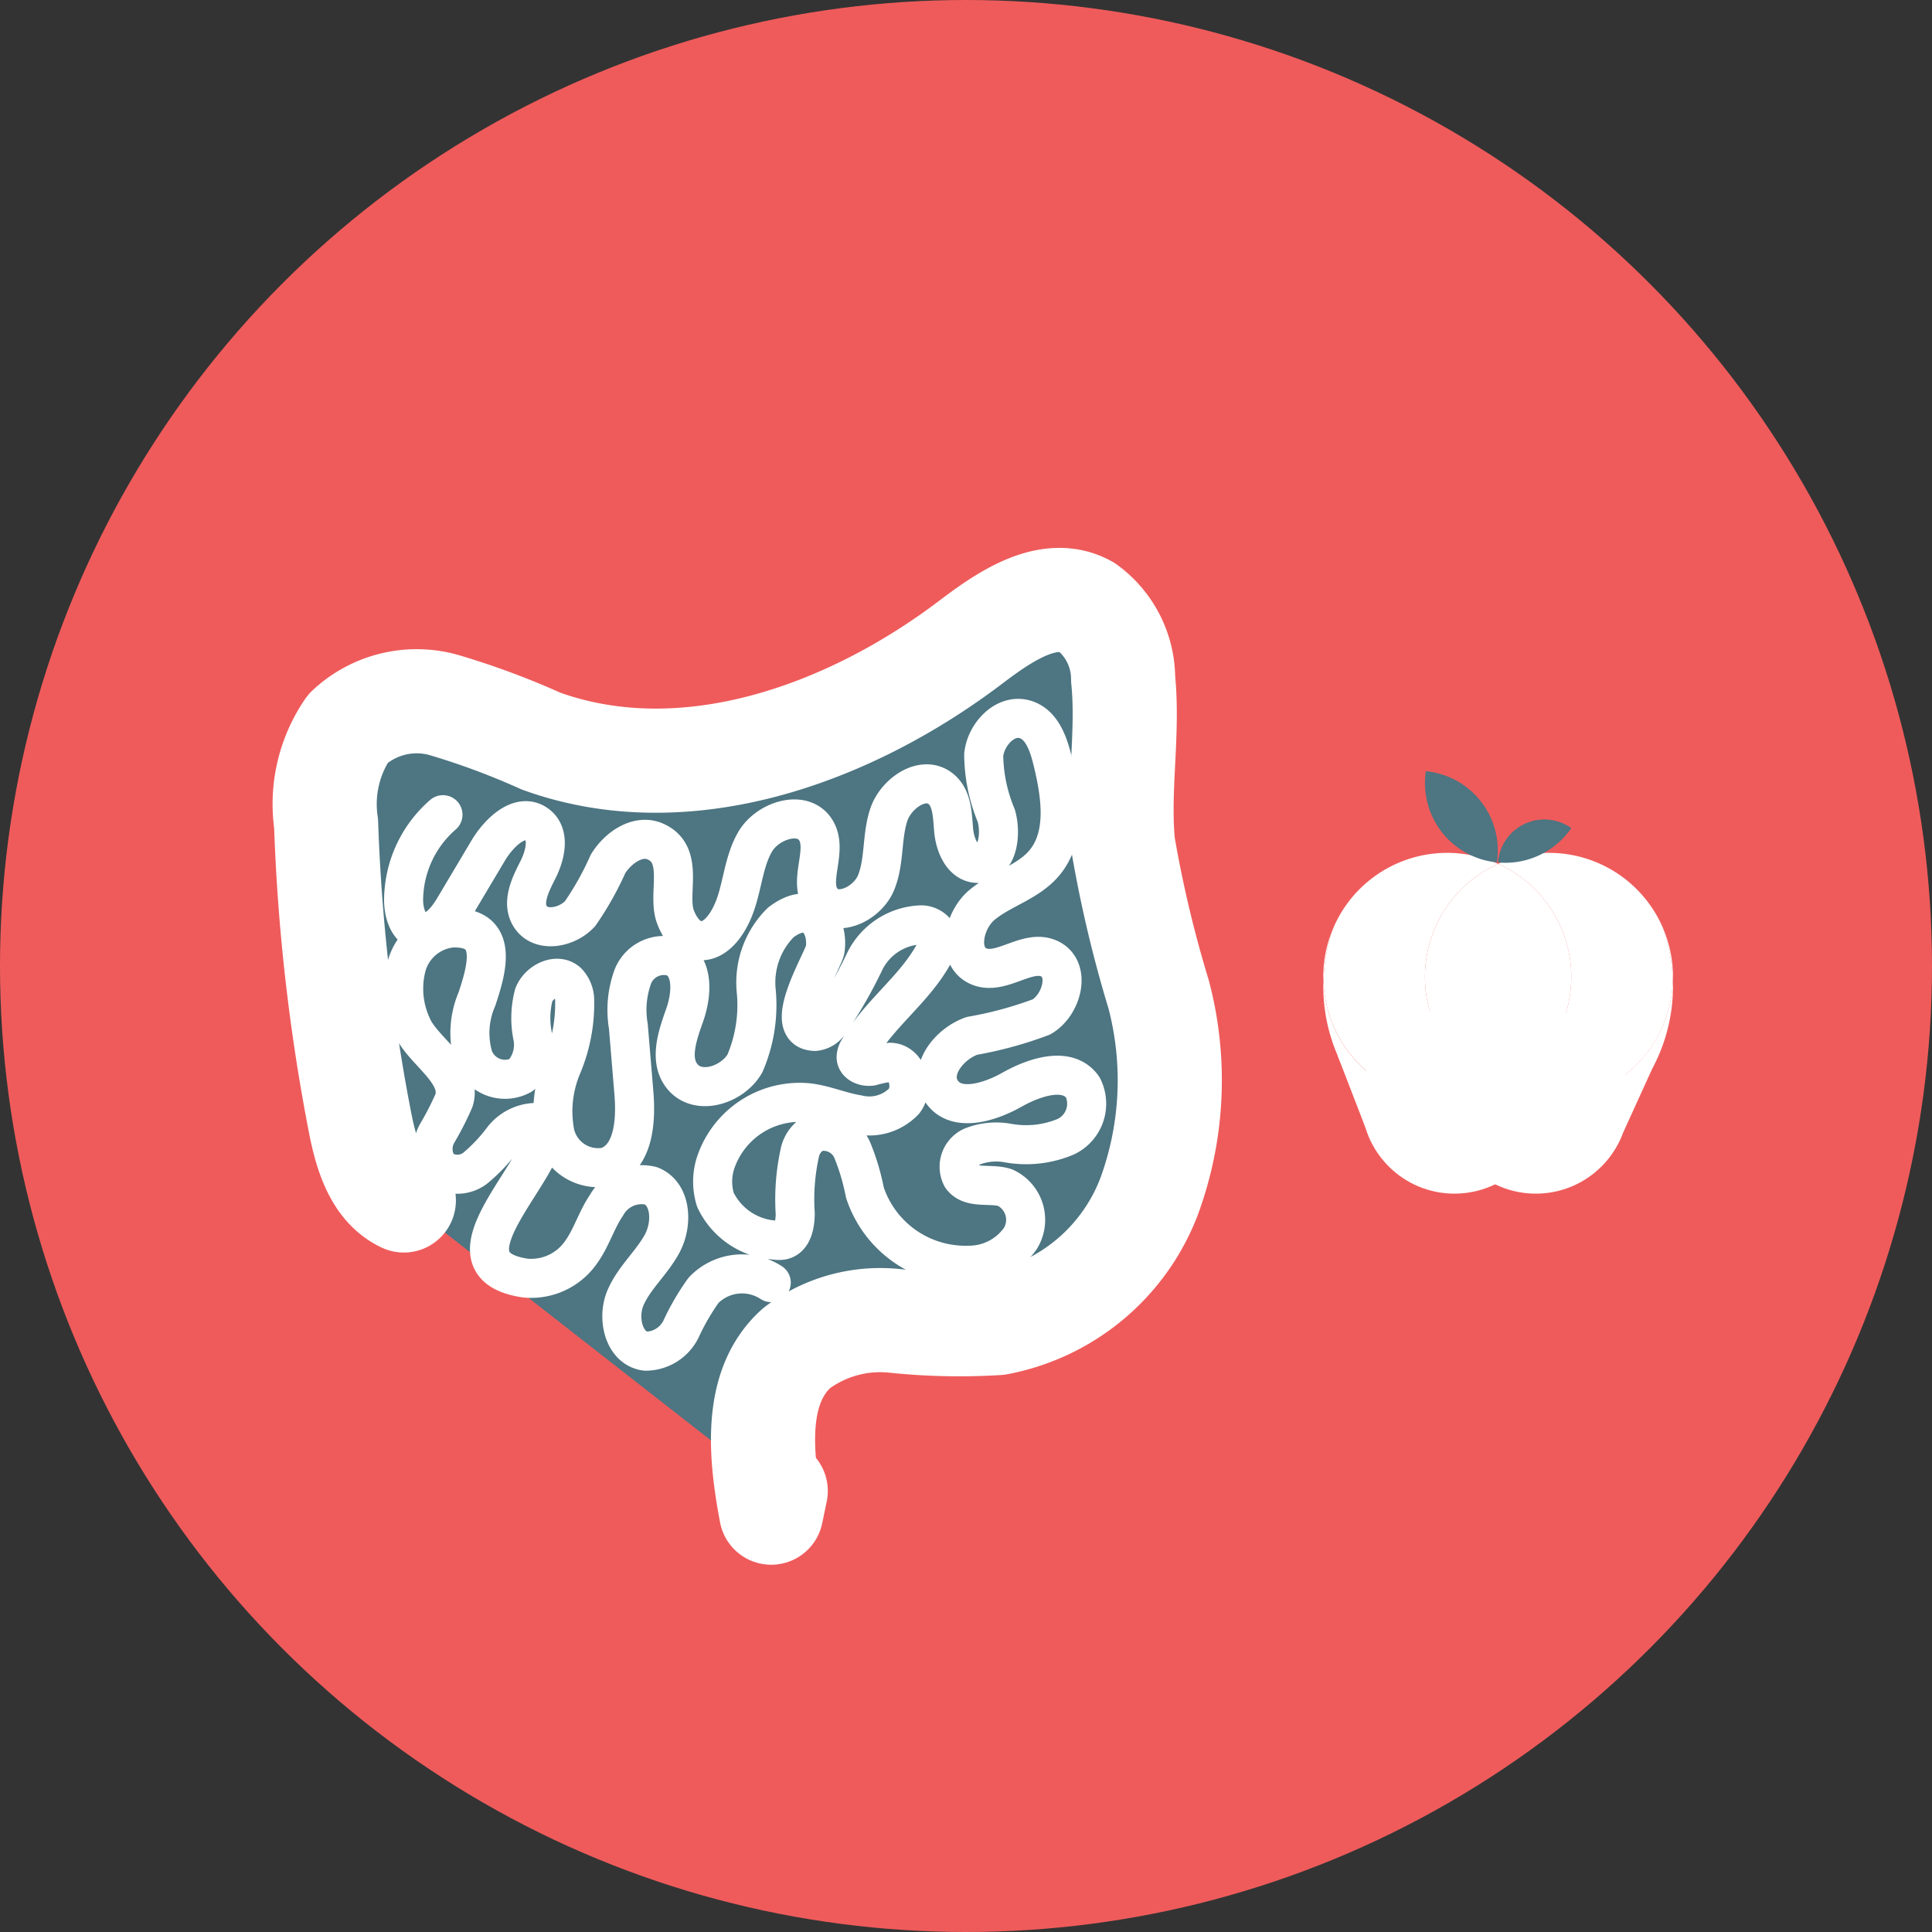 <svg id="a5ceb184-f355-4bcd-8fa2-c42410a0abb8" data-name="Layer 1" xmlns="http://www.w3.org/2000/svg" viewBox="0 0 69.262 69.262"><rect x="0" y="0" width="69.262" height="69.262" fill="#333333" stroke="none"/><defs><style>.ffa40d97-82de-4843-ab91-274eaed67e66{fill:#ef5b5b;stroke:#ef5b5b;stroke-miterlimit:10;stroke-width:1.338px;}.b169a2f1-1196-4514-9037-2044d36da3e9,.fe3efc0b-8195-4d2a-b2f5-6fe48533e455{fill:#4d7582;}.be2a8c55-6fa9-4c48-babf-2bc12da0c1e8,.fe3efc0b-8195-4d2a-b2f5-6fe48533e455{stroke:#fff;stroke-linecap:round;stroke-linejoin:round;}.fe3efc0b-8195-4d2a-b2f5-6fe48533e455{stroke-width:3.734px;}.be2a8c55-6fa9-4c48-babf-2bc12da0c1e8{fill:none;stroke-width:1.4px;}.a7c6f634-99fe-42fc-a91a-ee180a6b50af{fill:#fff;}</style></defs><title>Artboard 27</title><circle class="ffa40d97-82de-4843-ab91-274eaed67e66" cx="34.631" cy="34.631" r="33.962"/><path class="fe3efc0b-8195-4d2a-b2f5-6fe48533e455" d="M14.477,43.036c-1.008-.475-1.358-1.71-1.571-2.803a68.338,68.338,0,0,1-1.215-10.703,4.8,4.8,0,0,1,.789-3.417,3.594,3.594,0,0,1,3.44-.836,27.41,27.41,0,0,1,3.475,1.291c5.176,1.871,11.039-.23,15.422-3.557,1.22-.926,2.799-1.998,4.137-1.252a3.197,3.197,0,0,1,1.31,2.58c.199,1.975-.197,3.974-0,5.95a44.049,44.049,0,0,0,1.274,5.363,12.074,12.074,0,0,1-.35,7.26,7.25,7.25,0,0,1-5.42,4.519,22.283,22.283,0,0,1-3.714-.08,4.97,4.97,0,0,0-3.496.98c-1.553,1.391-1.295,3.848-.91,5.897l.161-.777"/><path class="be2a8c55-6fa9-4c48-babf-2bc12da0c1e8" d="M15.88,29.207a4.086,4.086,0,0,0-1.411,3.043c-.002.465.156,1.024.605,1.143.508.135.931-.386,1.2-.837l1.228-2.063c.383-.643,1.139-1.378,1.744-.938.482.35.306,1.105.035,1.635s-.591,1.181-.263,1.679c.376.572,1.314.392,1.777-.113a10.897,10.897,0,0,0,1.003-1.786c.36-.583,1.075-1.079,1.7-.8,1.076.48.404,1.879.719,2.705.434,1.14,1.42,1.178,2.029-.149.373-.813.375-1.772.824-2.546s1.725-1.176,2.184-.408c.445.745-.322,1.845.221,2.521.516.642,1.626.107,1.935-.656s.193-1.639.451-2.421,1.243-1.454,1.876-.928c.409.34.404.952.452,1.482s.315,1.166.847,1.183c.72.023.879-1.022.679-1.714a5.808,5.808,0,0,1-.449-2.182c.08-.744.787-1.489,1.5-1.262.585.186.821.871.966,1.467.307,1.253.528,2.728-.317,3.702-.582.671-1.521.906-2.205,1.472s-.934,1.868-.114,2.21c.804.336,1.738-.646,2.526-.276.782.368.461,1.653-.287,2.087a13.772,13.772,0,0,1-2.492.679c-.816.285-1.563,1.233-1.103,1.965.499.793,1.716.429,2.531-.031s2.009-.859,2.546-.091a1.309,1.309,0,0,1-.605,1.77,3.653,3.653,0,0,1-2.069.231,2.355,2.355,0,0,0-1.29.123.794.794,0,0,0-.378,1.092c.327.444,1.033.211,1.557.38a1.275,1.275,0,0,1,.555,1.813,2.242,2.242,0,0,1-1.847.97,3.797,3.797,0,0,1-3.735-2.609,7.966,7.966,0,0,0-.454-1.524,1.126,1.126,0,0,0-1.309-.633,1.057,1.057,0,0,0-.557.682,7.786,7.786,0,0,0-.176,2.238c-.004.383-.091.872-.466.949a.78.78,0,0,1-.263-.004,2.537,2.537,0,0,1-2.133-1.446,2.186,2.186,0,0,1,.042-1.42,3.179,3.179,0,0,1,3.3-2.056c.601.076,1.168.327,1.767.423a1.723,1.723,0,0,0,1.66-.488c.367-.483.107-1.371-.499-1.387a4.368,4.368,0,0,0-.685.141c-.232.031-.524-.081-.54-.314a.527.527,0,0,1,.091-.285c.699-1.238,1.932-2.103,2.642-3.334.168-.292.295-.688.072-.94a.687.687,0,0,0-.456-.195,2.342,2.342,0,0,0-2.039,1.307,16.139,16.139,0,0,1-1.274,2.209.709.709,0,0,1-.511.304c-1.268-.028.317-2.575.367-2.942.121-.891-.487-1.812-1.596-.962A3.036,3.036,0,0,0,27.109,35.507a5.291,5.291,0,0,1-.406,2.622c-.451.773-1.671,1.158-2.239.466-.488-.595-.177-1.473.08-2.198s.337-1.728-.35-2.076a1.197,1.197,0,0,0-1.499.669,3.476,3.476,0,0,0-.169,1.8l.199,2.393c.084,1.011-.006,2.311-.964,2.645a1.584,1.584,0,0,1-1.862-1.182,4.169,4.169,0,0,1,.248-2.418,5.79,5.79,0,0,0,.454-2.406.948.948,0,0,0-.258-.612c-.375-.336-1.018-.016-1.205.452a3.278,3.278,0,0,0-.041,1.494,1.557,1.557,0,0,1-.412,1.388,1.207,1.207,0,0,1-1.716-.651,3.063,3.063,0,0,1,.13-2.078c.338-1.027.836-2.619-.911-2.546A1.876,1.876,0,0,0,14.585,34.602a3.197,3.197,0,0,0,.176,2.169c.366.893,1.828,1.665,1.516,2.676a10.698,10.698,0,0,1-.603,1.18,1.138,1.138,0,0,0,.077,1.245,1.046,1.046,0,0,0,1.298-.003,6.112,6.112,0,0,0,.967-1.021,1.541,1.541,0,0,1,1.216-.608.285.285,0,0,1,.139.043.297.297,0,0,1,.099.194c.259,1.363-3.968,4.846-.636,5.342a2.179,2.179,0,0,0,2.017-.956c.362-.512.537-1.137.891-1.654a1.441,1.441,0,0,1,1.593-.699c.734.292.782,1.358.412,2.056s-1.011,1.234-1.323,1.959-.064,1.808.718,1.914a1.414,1.414,0,0,0,1.277-.802,8.465,8.465,0,0,1,.801-1.378,1.912,1.912,0,0,1,2.429-.277"/><polygon class="a7c6f634-99fe-42fc-a91a-ee180a6b50af" points="59.219 38.343 58.195 40.591 57.635 38.896 59.219 38.343"/><circle class="a7c6f634-99fe-42fc-a91a-ee180a6b50af" cx="52.141" cy="39.459" r="3.333"/><circle class="a7c6f634-99fe-42fc-a91a-ee180a6b50af" cx="55.059" cy="39.459" r="3.333"/><path class="a7c6f634-99fe-42fc-a91a-ee180a6b50af" d="M47.953,37.842l.457,1.183.539,1.394.904-1.482Z"/><path class="a7c6f634-99fe-42fc-a91a-ee180a6b50af" d="M55.531,39.467a4.423,4.423,0,0,1-1.823-.394,4.436,4.436,0,0,1-6.261-3.887c-.001.055-.008.11-.008.165a6.269,6.269,0,0,0,12.538,0c0-.056-.007-.11-.008-.165A4.443,4.443,0,0,1,55.531,39.467Z"/><path class="a7c6f634-99fe-42fc-a91a-ee180a6b50af" d="M59.977,35.021a4.428,4.428,0,0,0-.369-1.77,6.244,6.244,0,0,1,.36,1.936C59.971,35.131,59.977,35.077,59.977,35.021Z"/><path class="a7c6f634-99fe-42fc-a91a-ee180a6b50af" d="M55.531,30.575a4.423,4.423,0,0,0-1.823.394,4.442,4.442,0,0,1,0,8.104,4.436,4.436,0,0,0,6.261-3.887,6.244,6.244,0,0,0-.36-1.936A4.446,4.446,0,0,0,55.531,30.575Z"/><path class="a7c6f634-99fe-42fc-a91a-ee180a6b50af" d="M47.439,35.021c0,.056.006.11.008.165a6.241,6.241,0,0,1,.36-1.936A4.428,4.428,0,0,0,47.439,35.021Z"/><path class="a7c6f634-99fe-42fc-a91a-ee180a6b50af" d="M51.885,39.467a4.424,4.424,0,0,0,1.823-.394,4.441,4.441,0,0,1,0-8.104,4.438,4.438,0,0,0-5.901,2.282,6.241,6.241,0,0,0-.36,1.936A4.443,4.443,0,0,0,51.885,39.467Z"/><path class="a7c6f634-99fe-42fc-a91a-ee180a6b50af" d="M56.331,35.021a4.444,4.444,0,0,0-2.623-4.052,4.441,4.441,0,0,0,0,8.104A4.444,4.444,0,0,0,56.331,35.021Z"/><path class="b169a2f1-1196-4514-9037-2044d36da3e9" d="M53.963,30.931a2.874,2.874,0,0,0,2.368-1.244,1.667,1.667,0,0,0-2.628,1.231C53.789,30.926,53.875,30.931,53.963,30.931Z"/><path class="b169a2f1-1196-4514-9037-2044d36da3e9" d="M51.117,27.648a2.856,2.856,0,0,0,2.547,3.268,2.855,2.855,0,0,0-2.547-3.268Z"/></svg>